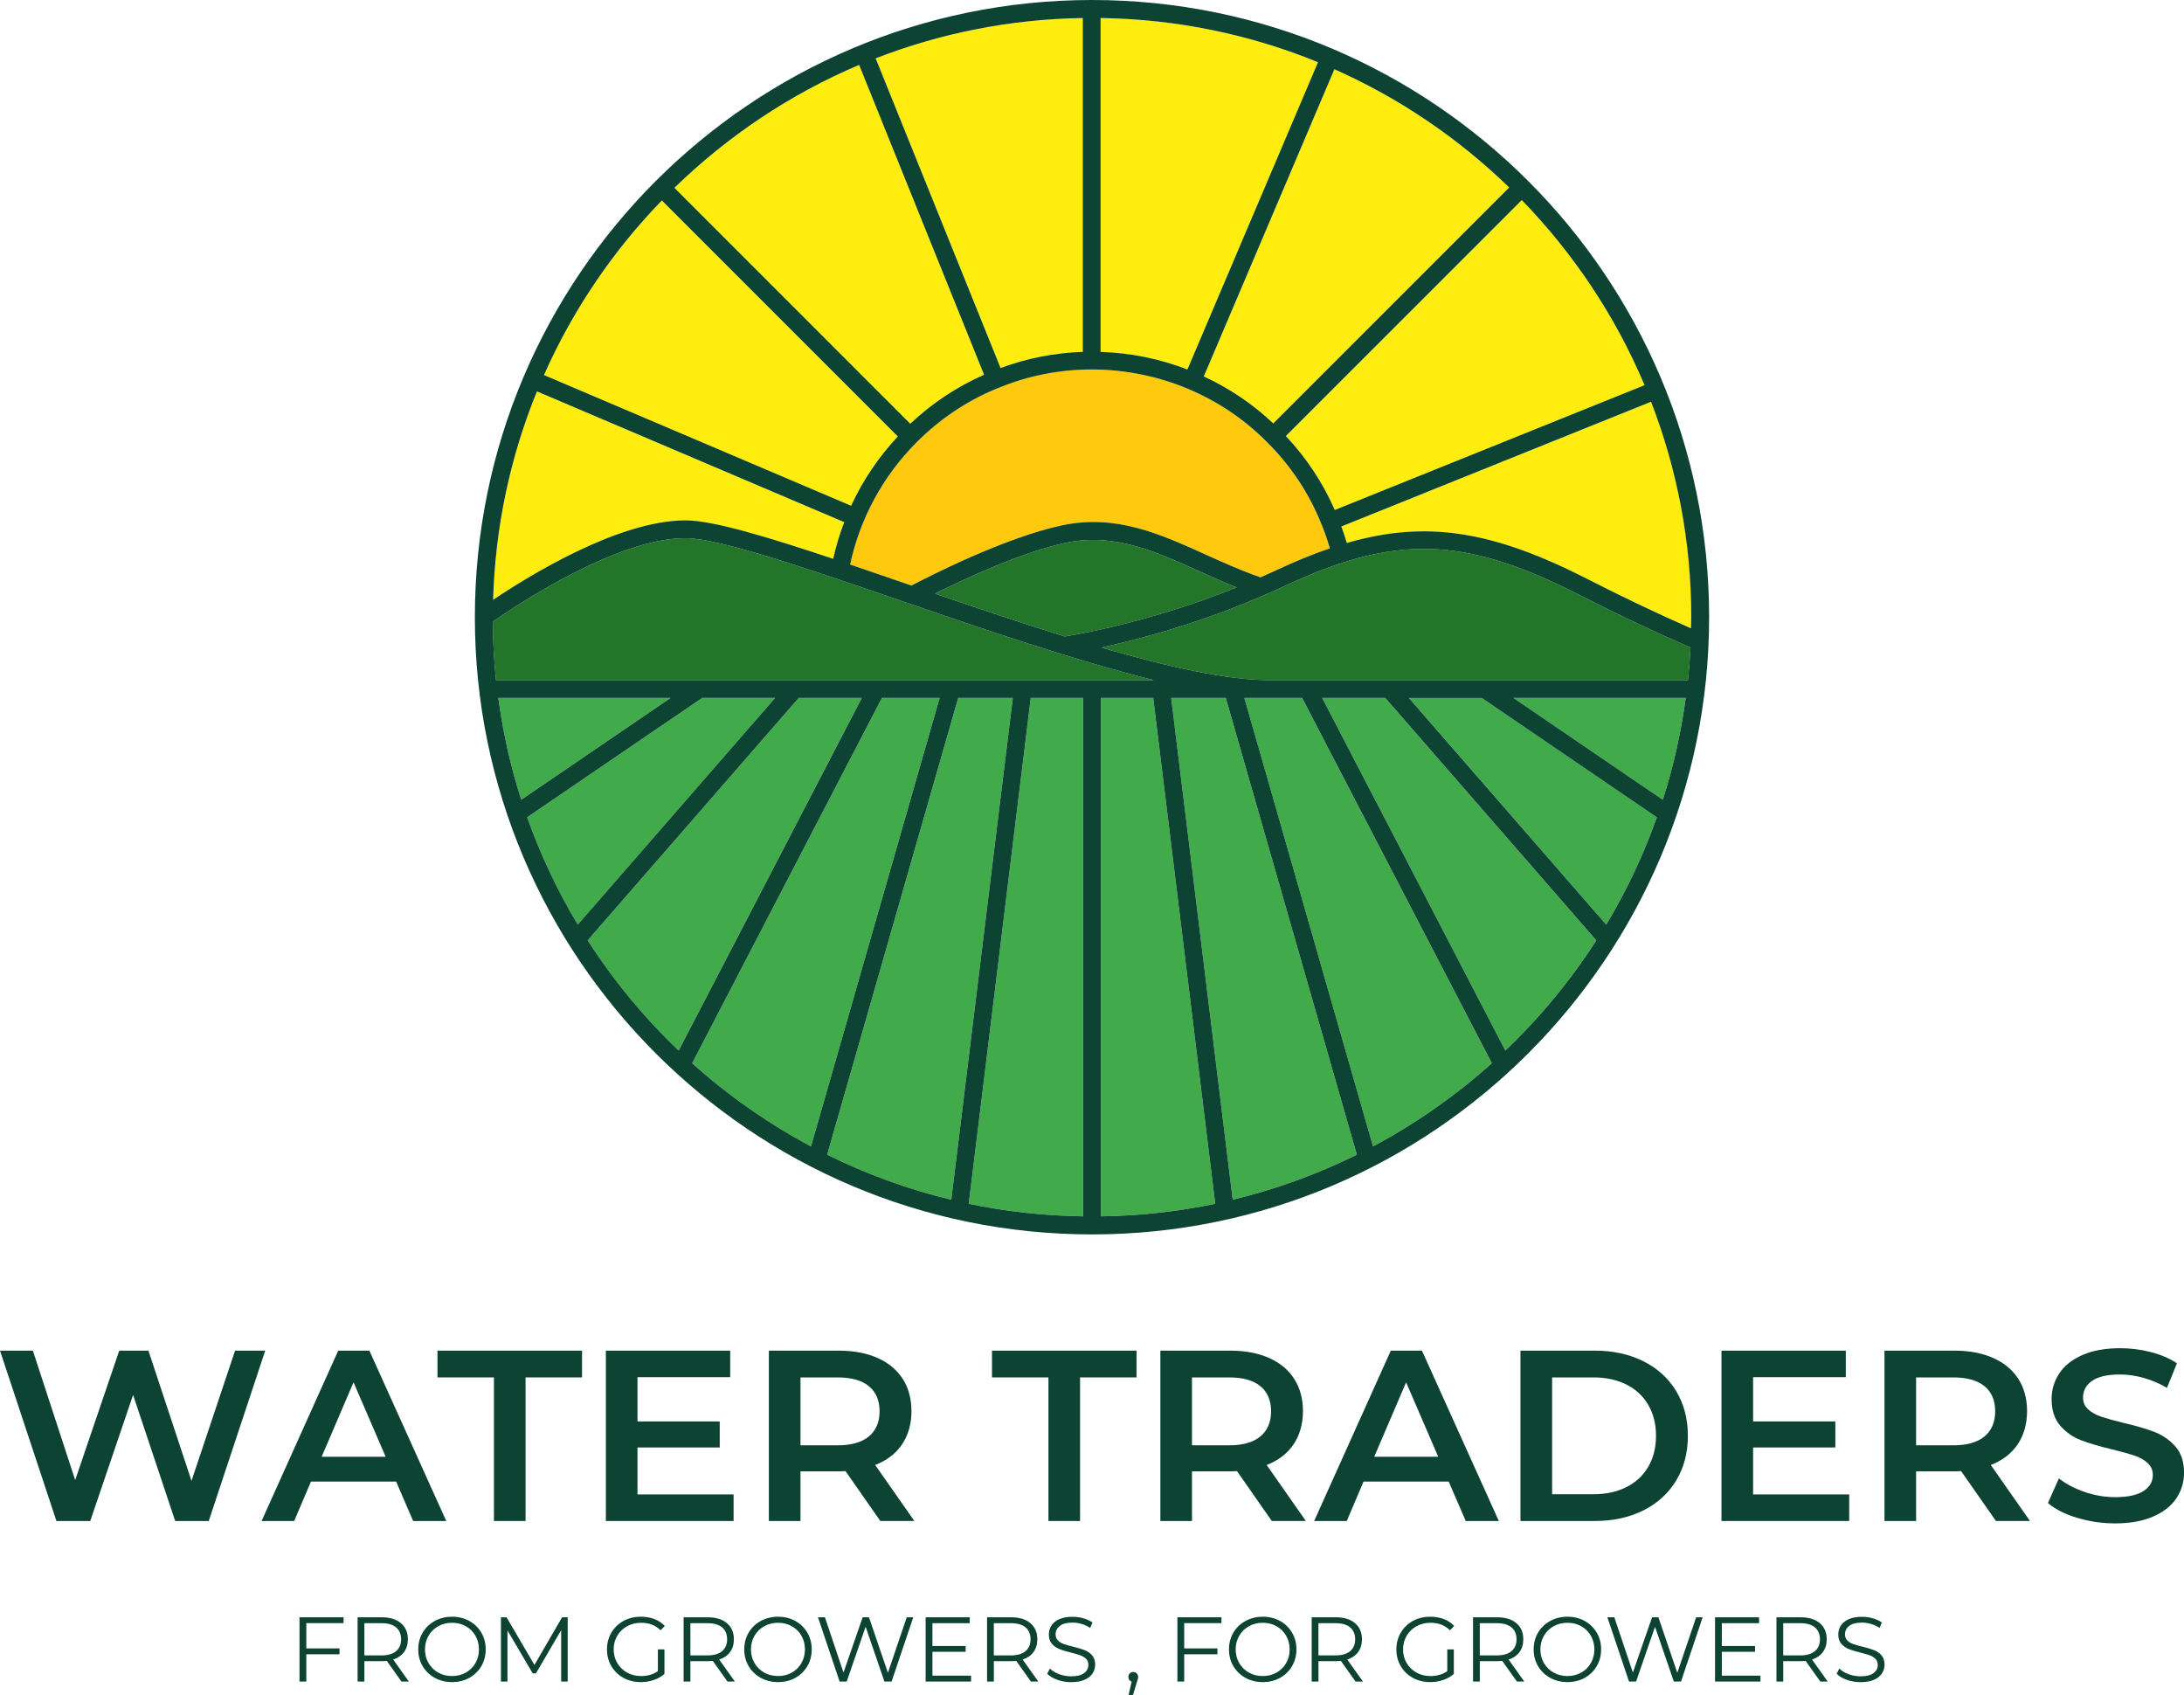 <?xml version="1.0" encoding="UTF-8"?>
<svg id="Layer_1" data-name="Layer 1" xmlns="http://www.w3.org/2000/svg" viewBox="0 0 740.39 574.52">
  <defs>
    <style>
      .cls-1 {
        fill: #0c4333;
      }

      .cls-2 {
        fill: #ffc90e;
      }

      .cls-3 {
        fill: #41aa4b;
      }

      .cls-4 {
        fill: #237529;
      }

      .cls-5 {
        fill: #ffed10;
      }
    </style>
  </defs>
  <g>
    <path class="cls-2" d="M338.09,131.64c-10.27,4.21-19.49,10.38-27.4,18.34-11.41,11.46-19.12,25.73-22.49,41.38,6.01,2.03,12.26,4.18,18.69,6.39.7.24,1.41.48,2.11.72,5.74-3.01,31.77-16.34,51.16-20.42,18.16-3.82,33.01,2.89,48.72,10,5.92,2.68,12.04,5.42,18.44,7.65,1.84-.81,3.69-1.64,5.54-2.5,6.31-2.96,12.25-5.37,17.97-7.33-.8-2.71-1.69-5.38-2.76-7.96-4.19-10.55-10.42-19.97-18.52-28.02-7.57-7.68-16.51-13.72-26.57-17.98-10.38-4.43-21.41-6.67-32.79-6.67s-21.54,2.08-31.49,6.17l-.61.23Z"/>
    <g>
      <path class="cls-4" d="M361.4,183.97c-14.86,3.13-34.54,12.31-44.44,17.24,14.59,5,29.56,10.04,43.99,14.52,4.03-.63,28.89-4.82,58.27-16.61-4.41-1.77-8.68-3.67-12.83-5.55-14.79-6.69-28.75-13.01-44.99-9.59Z"/>
      <path class="cls-4" d="M304.93,203.47c-31.5-10.82-61.25-21.05-72.53-21.05-23.64,0-58.32,23.41-65.34,28.32.05,6.68.4,13.28,1.09,19.79h223.02c-26.32-6.48-57.49-17.18-86.24-27.06Z"/>
      <path class="cls-4" d="M435.42,198.68c-24.82,11.6-48.34,17.83-62.01,20.81,22.3,6.49,42.49,11.04,56.73,11.04h142.1c.38-3.65.68-7.32.86-11.02-12.45-5.43-25.14-11.44-37.77-17.91-38.99-19.85-62.34-20.54-99.91-2.92Z"/>
    </g>
    <g>
      <path class="cls-5" d="M304.36,147.94l-79.99-79.99c-16.58,17.11-30.17,37.11-39.96,59.17l104.12,44.31c3.96-8.56,9.28-16.47,15.83-23.49Z"/>
      <path class="cls-5" d="M333.6,127.01l-42.35-105.01c-23.45,9.92-44.62,24.16-62.61,41.66l79.96,79.96c7.4-6.97,15.79-12.54,25.01-16.61Z"/>
      <path class="cls-5" d="M282.45,189.43c.95-4.25,2.2-8.4,3.74-12.43l-104.15-44.32c-8.95,21.92-14.15,45.73-14.87,70.66,11.87-7.98,42.44-26.94,65.23-26.94,9.15,0,27.49,5.5,50.05,13.04Z"/>
      <path class="cls-5" d="M431.65,143.52l79.97-79.97c-17.12-16.63-37.15-30.26-59.25-40.08l-44.27,104.13c8.74,4.05,16.64,9.39,23.55,15.92Z"/>
      <path class="cls-5" d="M446.82,21.09c-22.81-9.32-47.67-14.61-73.7-14.98v113.16c10.2.33,20.05,2.33,29.43,5.96l44.27-104.15Z"/>
      <path class="cls-5" d="M452.49,172.86l105.02-42.3c-9.9-23.49-24.12-44.71-41.62-62.74l-79.98,79.98c6.97,7.4,12.53,15.81,16.58,25.06Z"/>
      <path class="cls-5" d="M367.07,119.27V6.12c-24.72.38-48.36,5.18-70.21,13.67l42.34,104.97c8.93-3.32,18.27-5.16,27.87-5.48Z"/>
      <path class="cls-5" d="M559.73,136.18l-105,42.28c.68,1.83,1.3,3.69,1.87,5.59,27.13-7.89,49.73-4,81.49,12.17,11.76,6.03,23.57,11.64,35.18,16.76.02-1.26.1-2.5.1-3.77,0-25.74-4.86-50.35-13.63-73.03Z"/>
    </g>
    <g>
      <path class="cls-3" d="M168.92,236.57c1.6,11.86,4.21,23.4,7.77,34.52l50.63-34.52h-58.41Z"/>
      <path class="cls-3" d="M298.97,236.57l-64.32,123.83c12.19,10.94,25.71,20.43,40.28,28.19l43.62-152.02h-19.58Z"/>
      <path class="cls-3" d="M270.78,236.57l-71.56,82.19c8.78,13.66,19.15,26.19,30.84,37.35l62.09-119.54h-21.38Z"/>
      <path class="cls-3" d="M238.05,236.57l-59.34,40.46c4.53,12.76,10.29,24.94,17.16,36.39l66.9-76.84h-24.72Z"/>
      <path class="cls-3" d="M477.62,236.57l66.9,76.84c6.87-11.45,12.63-23.63,17.16-36.39l-59.34-40.46h-24.72Z"/>
      <path class="cls-3" d="M563.69,271.09c3.57-11.12,6.17-22.66,7.77-34.52h-58.41l50.63,34.52Z"/>
      <path class="cls-3" d="M328.41,408.04c12.54,2.63,25.5,4.07,38.76,4.26v-175.73h-17.74l-21.02,171.47Z"/>
      <path class="cls-3" d="M373.21,236.57v175.73c13.26-.2,26.23-1.63,38.76-4.26l-21.02-171.47h-17.74Z"/>
      <path class="cls-3" d="M324.84,236.57l-44.43,154.83c13.28,6.57,27.37,11.71,42.08,15.27l20.86-170.1h-18.51Z"/>
      <path class="cls-3" d="M448.22,236.57l62.09,119.54c11.7-11.16,22.06-23.7,30.84-37.35l-71.55-82.19h-21.38Z"/>
      <path class="cls-3" d="M397.04,236.57l20.86,170.1c14.71-3.55,28.8-8.7,42.08-15.27l-44.43-154.83h-18.51Z"/>
      <path class="cls-3" d="M421.83,236.57l43.62,152.02c14.57-7.77,28.09-17.25,40.28-28.2l-64.32-123.82h-19.58Z"/>
    </g>
    <path class="cls-1" d="M370.19,0c-115.36,0-209.21,93.85-209.21,209.21s93.85,209.21,209.21,209.21,209.21-93.85,209.21-209.21S485.55,0,370.19,0ZM557.51,130.56l-105.02,42.3c-4.05-9.26-9.61-17.67-16.58-25.06l79.98-79.98c17.5,18.03,31.72,39.25,41.62,62.74ZM511.62,63.55l-79.97,79.97c-6.91-6.53-14.81-11.88-23.55-15.92l44.27-104.13c22.1,9.82,42.13,23.45,59.25,40.08ZM373.11,6.11c26.04.37,50.9,5.65,73.7,14.98l-44.27,104.15c-9.38-3.63-19.23-5.63-29.43-5.96V6.11ZM402.98,131.91c10.06,4.26,19,10.31,26.57,17.98,8.11,8.05,14.33,17.47,18.52,28.02,1.07,2.58,1.96,5.25,2.76,7.96-5.73,1.96-11.66,4.37-17.97,7.33-1.86.87-3.7,1.7-5.54,2.5-6.41-2.23-12.52-4.97-18.44-7.65-15.71-7.11-30.56-13.82-48.72-10-19.39,4.08-45.42,17.41-51.16,20.42-.7-.24-1.41-.48-2.11-.72-6.43-2.21-12.69-4.36-18.69-6.39,3.37-15.65,11.08-29.92,22.49-41.38,7.92-7.97,17.13-14.14,27.4-18.34l.61-.23c9.95-4.09,20.52-6.17,31.49-6.17s22.41,2.24,32.79,6.67ZM419.22,199.12c-29.38,11.79-54.24,15.98-58.27,16.61-14.43-4.48-29.4-9.52-43.99-14.52,9.91-4.93,29.58-14.11,44.44-17.24,16.23-3.41,30.2,2.9,44.99,9.59,4.15,1.88,8.42,3.78,12.83,5.55ZM367.07,6.12v113.15c-9.59.32-18.94,2.16-27.87,5.48l-42.34-104.97c21.84-8.48,45.49-13.29,70.21-13.67ZM291.25,22.01l42.35,105.01c-9.22,4.07-17.61,9.64-25.01,16.61l-79.96-79.96c17.99-17.5,39.17-31.74,62.61-41.66ZM224.37,67.95l79.99,79.99c-6.55,7.02-11.87,14.93-15.83,23.49l-104.12-44.31c9.79-22.06,23.38-42.06,39.96-59.17ZM182.04,132.67l104.15,44.32c-1.54,4.03-2.79,8.18-3.74,12.43-22.55-7.54-40.89-13.04-50.05-13.04-22.78,0-53.36,18.96-65.23,26.94.71-24.93,5.92-48.74,14.87-70.66ZM168.92,236.57h58.41l-50.63,34.52c-3.57-11.12-6.17-22.66-7.77-34.52ZM178.71,277.03l59.34-40.46h24.72l-66.9,76.84c-6.87-11.45-12.63-23.63-17.16-36.39ZM199.22,318.76l71.56-82.19h21.38l-62.09,119.54c-11.7-11.16-22.06-23.7-30.84-37.35ZM234.65,360.4l64.32-123.83h19.58l-43.62,152.02c-14.57-7.77-28.09-17.25-40.28-28.19ZM280.41,391.4l44.43-154.83h18.51l-20.86,170.1c-14.71-3.55-28.8-8.7-42.08-15.27ZM367.17,412.3c-13.26-.2-26.23-1.63-38.76-4.26l21.02-171.47h17.74v175.73ZM168.15,230.53c-.68-6.51-1.04-13.11-1.09-19.79,7.02-4.91,41.7-28.32,65.34-28.32,11.28,0,41.03,10.22,72.53,21.05,28.75,9.88,59.91,20.58,86.24,27.06h-223.02ZM373.21,412.3v-175.73h17.74l21.02,171.47c-12.54,2.63-25.5,4.07-38.76,4.26ZM417.9,406.67l-20.86-170.1h18.51l44.43,154.83c-13.28,6.57-27.37,11.71-42.08,15.27ZM465.46,388.59l-43.62-152.02h19.58l64.32,123.82c-12.19,10.94-25.71,20.43-40.28,28.2ZM510.32,356.11l-62.09-119.54h21.38l71.55,82.19c-8.78,13.66-19.15,26.19-30.84,37.35ZM544.52,313.42l-66.9-76.84h24.72l59.34,40.46c-4.53,12.76-10.29,24.94-17.16,36.39ZM563.69,271.09l-50.63-34.52h58.41c-1.6,11.86-4.21,23.4-7.77,34.52ZM572.24,230.53h-142.1c-14.23,0-34.43-4.55-56.73-11.04,13.68-2.98,37.19-9.21,62.01-20.81,37.58-17.62,60.93-16.93,99.91,2.92,12.62,6.47,25.31,12.48,37.77,17.91-.19,3.7-.48,7.37-.86,11.02ZM538.08,196.22c-31.76-16.17-54.36-20.06-81.49-12.17-.56-1.9-1.18-3.76-1.87-5.59l105-42.28c8.77,22.68,13.63,47.29,13.63,73.03,0,1.26-.07,2.51-.1,3.77-11.62-5.12-23.42-10.73-35.18-16.76Z"/>
  </g>
  <g>
    <g>
      <path class="cls-1" d="M89.91,457.82l-19.14,57.74h-11.38l-14.27-42.73-14.52,42.73h-11.47L0,457.82h11.14l14.35,43.88,14.93-43.88h9.9l14.6,44.13,14.77-44.13h10.23Z"/>
      <path class="cls-1" d="M134.29,502.2h-28.87l-5.69,13.36h-11.05l25.98-57.74h10.56l26.06,57.74h-11.22l-5.77-13.36ZM130.74,493.79l-10.89-25.24-10.81,25.24h21.69Z"/>
      <path class="cls-1" d="M167.45,466.89h-19.14v-9.07h49v9.07h-19.14v48.67h-10.72v-48.67Z"/>
      <path class="cls-1" d="M248.69,506.57v8.99h-43.3v-57.74h42.15v8.99h-31.43v15.01h27.88v8.82h-27.88v15.92h32.58Z"/>
      <path class="cls-1" d="M298.43,515.56l-11.8-16.91c-.5.06-1.24.08-2.23.08h-13.03v16.83h-10.72v-57.74h23.76c5,0,9.36.83,13.07,2.47,3.71,1.65,6.56,4.01,8.54,7.09,1.98,3.08,2.97,6.74,2.97,10.97s-1.06,8.08-3.18,11.22c-2.12,3.14-5.16,5.47-9.12,7.01l13.28,18.97h-11.55ZM294.55,469.86c-2.42-1.98-5.97-2.97-10.64-2.97h-12.54v23.02h12.54c4.67,0,8.22-1,10.64-3.01,2.42-2.01,3.63-4.85,3.63-8.54s-1.21-6.52-3.63-8.5Z"/>
      <path class="cls-1" d="M355.43,466.89h-19.14v-9.07h49v9.07h-19.14v48.67h-10.72v-48.67Z"/>
      <path class="cls-1" d="M431.15,515.56l-11.8-16.91c-.5.06-1.24.08-2.23.08h-13.03v16.83h-10.72v-57.74h23.76c5,0,9.36.83,13.07,2.47s6.56,4.01,8.54,7.09c1.98,3.08,2.97,6.74,2.97,10.97s-1.06,8.08-3.18,11.22c-2.12,3.14-5.16,5.47-9.12,7.01l13.28,18.97h-11.55ZM427.27,469.86c-2.42-1.98-5.97-2.97-10.64-2.97h-12.54v23.02h12.54c4.67,0,8.22-1,10.64-3.01,2.42-2.01,3.63-4.85,3.63-8.54s-1.21-6.52-3.63-8.5Z"/>
      <path class="cls-1" d="M491.12,502.2h-28.87l-5.69,13.36h-11.05l25.98-57.74h10.56l26.06,57.74h-11.22l-5.77-13.36ZM487.57,493.79l-10.89-25.24-10.81,25.24h21.69Z"/>
      <path class="cls-1" d="M515.45,457.82h25.24c6.16,0,11.63,1.2,16.42,3.59,4.78,2.39,8.5,5.77,11.13,10.14,2.64,4.37,3.96,9.42,3.96,15.14s-1.32,10.77-3.96,15.14c-2.64,4.37-6.35,7.75-11.13,10.14-4.78,2.39-10.26,3.59-16.42,3.59h-25.24v-57.74ZM540.2,506.49c4.23,0,7.96-.81,11.18-2.43,3.22-1.62,5.69-3.93,7.42-6.93,1.73-3,2.6-6.48,2.6-10.44s-.87-7.44-2.6-10.44c-1.73-3-4.21-5.31-7.42-6.93-3.22-1.62-6.94-2.43-11.18-2.43h-14.02v39.59h14.02Z"/>
      <path class="cls-1" d="M626.89,506.57v8.99h-43.3v-57.74h42.15v8.99h-31.43v15.01h27.88v8.82h-27.88v15.92h32.58Z"/>
      <path class="cls-1" d="M676.63,515.56l-11.8-16.91c-.5.06-1.24.08-2.23.08h-13.03v16.83h-10.72v-57.74h23.76c5,0,9.36.83,13.07,2.47,3.71,1.65,6.56,4.01,8.54,7.09,1.98,3.08,2.97,6.74,2.97,10.97s-1.06,8.08-3.18,11.22c-2.12,3.14-5.16,5.47-9.12,7.01l13.28,18.97h-11.55ZM672.75,469.86c-2.42-1.98-5.97-2.97-10.64-2.97h-12.54v23.02h12.54c4.67,0,8.22-1,10.64-3.01,2.42-2.01,3.63-4.85,3.63-8.54s-1.21-6.52-3.63-8.5Z"/>
      <path class="cls-1" d="M704.13,514.49c-4.15-1.26-7.44-2.94-9.86-5.03l3.71-8.33c2.36,1.87,5.26,3.39,8.7,4.58,3.44,1.18,6.89,1.77,10.35,1.77,4.29,0,7.49-.69,9.61-2.06,2.12-1.37,3.18-3.19,3.18-5.44,0-1.65-.59-3.01-1.77-4.09-1.18-1.07-2.68-1.91-4.5-2.52-1.81-.6-4.29-1.29-7.42-2.06-4.4-1.04-7.96-2.09-10.68-3.14-2.72-1.04-5.06-2.68-7.01-4.91-1.95-2.23-2.93-5.24-2.93-9.03,0-3.19.87-6.09,2.6-8.7,1.73-2.61,4.34-4.69,7.84-6.23,3.49-1.54,7.77-2.31,12.83-2.31,3.52,0,6.98.44,10.39,1.32,3.41.88,6.35,2.14,8.83,3.79l-3.38,8.33c-2.53-1.49-5.17-2.61-7.92-3.38-2.75-.77-5.42-1.15-8-1.15-4.23,0-7.38.71-9.44,2.14-2.06,1.43-3.09,3.33-3.09,5.69,0,1.65.59,3,1.77,4.04s2.68,1.87,4.5,2.47c1.82.6,4.29,1.29,7.42,2.06,4.29.99,7.81,2.02,10.56,3.09,2.75,1.07,5.1,2.71,7.05,4.91,1.95,2.2,2.93,5.17,2.93,8.91,0,3.19-.87,6.08-2.6,8.66-1.73,2.59-4.36,4.65-7.88,6.19-3.52,1.54-7.81,2.31-12.87,2.31-4.46,0-8.76-.63-12.91-1.9Z"/>
    </g>
    <g>
      <path class="cls-1" d="M103.84,550.19v8.56h11.26v1.99h-11.26v9.24h-2.3v-21.78h14.93v1.99h-12.63Z"/>
      <path class="cls-1" d="M136.1,569.98l-4.98-7c-.56.06-1.14.09-1.74.09h-5.85v6.91h-2.3v-21.78h8.15c2.78,0,4.96.66,6.53,1.99,1.58,1.33,2.36,3.15,2.36,5.48,0,1.7-.43,3.14-1.29,4.31-.86,1.17-2.09,2.02-3.69,2.54l5.32,7.47h-2.52ZM134.27,559.68c1.14-.95,1.71-2.29,1.71-4.01s-.57-3.12-1.71-4.06c-1.14-.94-2.79-1.41-4.95-1.41h-5.79v10.92h5.79c2.16,0,3.81-.48,4.95-1.43Z"/>
      <path class="cls-1" d="M147.38,568.72c-1.75-.96-3.12-2.29-4.11-3.97-.99-1.68-1.48-3.57-1.48-5.66s.49-3.98,1.48-5.66c.98-1.68,2.35-3,4.11-3.97,1.75-.96,3.71-1.45,5.87-1.45s4.1.48,5.83,1.43c1.73.95,3.09,2.28,4.09,3.97,1,1.69,1.49,3.58,1.49,5.68s-.5,3.99-1.49,5.68c-1,1.69-2.36,3.01-4.09,3.97-1.73.95-3.68,1.43-5.83,1.43s-4.11-.48-5.87-1.45ZM157.92,566.95c1.39-.78,2.48-1.86,3.27-3.24.79-1.38,1.18-2.92,1.18-4.62s-.39-3.24-1.18-4.62c-.79-1.38-1.88-2.46-3.27-3.24-1.39-.78-2.95-1.17-4.67-1.17s-3.28.39-4.68,1.17-2.5,1.86-3.3,3.24c-.8,1.38-1.2,2.92-1.2,4.62s.4,3.24,1.2,4.62c.8,1.38,1.9,2.46,3.3,3.24s2.96,1.17,4.68,1.17,3.28-.39,4.67-1.17Z"/>
      <path class="cls-1" d="M192.45,548.2v21.78h-2.21v-17.42l-8.56,14.65h-1.09l-8.56-14.56v17.33h-2.21v-21.78h1.9l9.46,16.15,9.37-16.15h1.9Z"/>
      <path class="cls-1" d="M223.04,559.09h2.21v8.31c-1.02.89-2.22,1.58-3.61,2.05-1.39.48-2.85.72-4.39.72-2.18,0-4.14-.48-5.88-1.43-1.74-.95-3.11-2.28-4.11-3.97-1-1.69-1.49-3.58-1.49-5.68s.5-3.99,1.49-5.68c1-1.69,2.36-3.01,4.11-3.97,1.74-.95,3.71-1.43,5.91-1.43,1.66,0,3.18.26,4.57.79,1.39.53,2.56,1.31,3.52,2.35l-1.43,1.46c-1.72-1.7-3.91-2.55-6.56-2.55-1.76,0-3.36.39-4.78,1.17s-2.54,1.86-3.35,3.24c-.81,1.38-1.21,2.92-1.21,4.62s.4,3.24,1.21,4.61c.81,1.37,1.92,2.45,3.33,3.24,1.41.79,3,1.18,4.76,1.18,2.24,0,4.14-.56,5.69-1.68v-7.34Z"/>
      <path class="cls-1" d="M246.62,569.98l-4.98-7c-.56.06-1.14.09-1.74.09h-5.85v6.91h-2.3v-21.78h8.15c2.78,0,4.96.66,6.53,1.99,1.58,1.33,2.36,3.15,2.36,5.48,0,1.7-.43,3.14-1.29,4.31-.86,1.17-2.09,2.02-3.69,2.54l5.32,7.47h-2.52ZM244.79,559.68c1.14-.95,1.71-2.29,1.71-4.01s-.57-3.12-1.71-4.06c-1.14-.94-2.79-1.41-4.95-1.41h-5.79v10.92h5.79c2.16,0,3.81-.48,4.95-1.43Z"/>
      <path class="cls-1" d="M257.9,568.72c-1.75-.96-3.12-2.29-4.11-3.97-.99-1.68-1.48-3.57-1.48-5.66s.49-3.98,1.48-5.66c.98-1.68,2.35-3,4.11-3.97,1.75-.96,3.71-1.45,5.87-1.45s4.1.48,5.83,1.43c1.73.95,3.09,2.28,4.09,3.97,1,1.69,1.49,3.58,1.49,5.68s-.5,3.99-1.49,5.68c-1,1.69-2.36,3.01-4.09,3.97-1.73.95-3.68,1.43-5.83,1.43s-4.11-.48-5.87-1.45ZM268.43,566.95c1.39-.78,2.48-1.86,3.27-3.24.79-1.38,1.18-2.92,1.18-4.62s-.39-3.24-1.18-4.62c-.79-1.38-1.88-2.46-3.27-3.24-1.39-.78-2.95-1.17-4.67-1.17s-3.28.39-4.68,1.17-2.5,1.86-3.3,3.24c-.8,1.38-1.2,2.92-1.2,4.62s.4,3.24,1.2,4.62c.8,1.38,1.9,2.46,3.3,3.24s2.96,1.17,4.68,1.17,3.28-.39,4.67-1.17Z"/>
      <path class="cls-1" d="M309.6,548.2l-7.34,21.78h-2.43l-6.38-18.57-6.41,18.57h-2.4l-7.34-21.78h2.36l6.29,18.73,6.5-18.73h2.15l6.41,18.82,6.38-18.82h2.21Z"/>
      <path class="cls-1" d="M329.2,567.99v1.99h-15.4v-21.78h14.93v1.99h-12.63v7.75h11.26v1.96h-11.26v8.09h13.1Z"/>
      <path class="cls-1" d="M349.49,569.98l-4.98-7c-.56.06-1.14.09-1.74.09h-5.85v6.91h-2.3v-21.78h8.15c2.78,0,4.96.66,6.53,1.99,1.58,1.33,2.36,3.15,2.36,5.48,0,1.7-.43,3.14-1.29,4.31-.86,1.17-2.09,2.02-3.69,2.54l5.32,7.47h-2.52ZM347.65,559.68c1.14-.95,1.71-2.29,1.71-4.01s-.57-3.12-1.71-4.06c-1.14-.94-2.79-1.41-4.95-1.41h-5.79v10.92h5.79c2.16,0,3.81-.48,4.95-1.43Z"/>
      <path class="cls-1" d="M358.46,569.39c-1.48-.52-2.63-1.2-3.44-2.05l.9-1.77c.79.79,1.84,1.43,3.14,1.91,1.31.49,2.66.73,4.05.73,1.95,0,3.41-.36,4.39-1.07.97-.72,1.46-1.64,1.46-2.78,0-.87-.26-1.57-.79-2.08-.53-.52-1.18-.92-1.94-1.2-.77-.28-1.84-.59-3.2-.92-1.64-.41-2.95-.81-3.92-1.2-.97-.38-1.81-.97-2.5-1.76-.7-.79-1.04-1.86-1.04-3.2,0-1.1.29-2.1.87-3,.58-.9,1.47-1.62,2.68-2.16,1.2-.54,2.7-.81,4.48-.81,1.24,0,2.46.17,3.66.51,1.19.34,2.23.81,3.1,1.42l-.78,1.84c-.91-.6-1.89-1.05-2.92-1.35-1.04-.3-2.05-.45-3.05-.45-1.91,0-3.35.37-4.31,1.1-.96.74-1.45,1.69-1.45,2.85,0,.87.27,1.57.79,2.1.53.53,1.19.93,1.99,1.21.8.28,1.87.59,3.22.92,1.6.39,2.89.78,3.87,1.17.99.38,1.82.96,2.51,1.74s1.03,1.83,1.03,3.16c0,1.1-.29,2.1-.89,3-.59.9-1.5,1.62-2.72,2.15-1.22.53-2.73.79-4.51.79-1.62,0-3.17-.26-4.65-.78Z"/>
      <path class="cls-1" d="M385.36,567.23c.31.32.47.72.47,1.2,0,.25-.04.52-.11.81-.07.29-.18.62-.33,1l-1.31,4.29h-1.49l1.06-4.51c-.33-.1-.6-.3-.81-.58-.21-.28-.31-.62-.31-1.01,0-.48.16-.88.47-1.2.31-.32.71-.48,1.18-.48s.87.16,1.18.48Z"/>
      <path class="cls-1" d="M401.45,550.19v8.56h11.26v1.99h-11.26v9.24h-2.3v-21.78h14.93v1.99h-12.63Z"/>
      <path class="cls-1" d="M422.22,568.72c-1.75-.96-3.12-2.29-4.11-3.97-.99-1.68-1.48-3.57-1.48-5.66s.49-3.98,1.48-5.66c.98-1.68,2.35-3,4.11-3.97,1.75-.96,3.71-1.45,5.87-1.45s4.1.48,5.83,1.43c1.73.95,3.09,2.28,4.09,3.97,1,1.69,1.49,3.58,1.49,5.68s-.5,3.99-1.49,5.68c-1,1.69-2.36,3.01-4.09,3.97-1.73.95-3.68,1.43-5.83,1.43s-4.11-.48-5.87-1.45ZM432.75,566.95c1.39-.78,2.48-1.86,3.27-3.24.79-1.38,1.18-2.92,1.18-4.62s-.39-3.24-1.18-4.62c-.79-1.38-1.88-2.46-3.27-3.24-1.39-.78-2.95-1.17-4.67-1.17s-3.28.39-4.68,1.17-2.5,1.86-3.3,3.24c-.8,1.38-1.2,2.92-1.2,4.62s.4,3.24,1.2,4.62c.8,1.38,1.9,2.46,3.3,3.24s2.96,1.17,4.68,1.17,3.28-.39,4.67-1.17Z"/>
      <path class="cls-1" d="M459.54,569.98l-4.98-7c-.56.06-1.14.09-1.74.09h-5.85v6.91h-2.3v-21.78h8.15c2.78,0,4.96.66,6.53,1.99,1.58,1.33,2.36,3.15,2.36,5.48,0,1.7-.43,3.14-1.29,4.31-.86,1.17-2.09,2.02-3.69,2.54l5.32,7.47h-2.52ZM457.7,559.68c1.14-.95,1.71-2.29,1.71-4.01s-.57-3.12-1.71-4.06c-1.14-.94-2.79-1.41-4.95-1.41h-5.79v10.92h5.79c2.16,0,3.81-.48,4.95-1.43Z"/>
      <path class="cls-1" d="M490.65,559.09h2.21v8.31c-1.02.89-2.22,1.58-3.61,2.05-1.39.48-2.85.72-4.39.72-2.18,0-4.14-.48-5.88-1.43-1.74-.95-3.11-2.28-4.11-3.97-1-1.69-1.49-3.58-1.49-5.68s.5-3.99,1.49-5.68c1-1.69,2.36-3.01,4.11-3.97,1.74-.95,3.71-1.43,5.91-1.43,1.66,0,3.18.26,4.57.79,1.39.53,2.56,1.31,3.52,2.35l-1.43,1.46c-1.72-1.7-3.91-2.55-6.56-2.55-1.76,0-3.36.39-4.78,1.17-1.42.78-2.54,1.86-3.35,3.24-.81,1.38-1.21,2.92-1.21,4.62s.4,3.24,1.21,4.61c.81,1.37,1.92,2.45,3.33,3.24,1.41.79,3,1.18,4.76,1.18,2.24,0,4.14-.56,5.69-1.68v-7.34Z"/>
      <path class="cls-1" d="M514.24,569.98l-4.98-7c-.56.06-1.14.09-1.74.09h-5.85v6.91h-2.3v-21.78h8.15c2.78,0,4.96.66,6.53,1.99,1.58,1.33,2.36,3.15,2.36,5.48,0,1.7-.43,3.14-1.29,4.31-.86,1.17-2.09,2.02-3.69,2.54l5.32,7.47h-2.52ZM512.4,559.68c1.14-.95,1.71-2.29,1.71-4.01s-.57-3.12-1.71-4.06c-1.14-.94-2.79-1.41-4.95-1.41h-5.79v10.92h5.79c2.16,0,3.81-.48,4.95-1.43Z"/>
      <path class="cls-1" d="M525.51,568.72c-1.75-.96-3.12-2.29-4.11-3.97-.99-1.68-1.48-3.57-1.48-5.66s.49-3.98,1.48-5.66c.98-1.68,2.35-3,4.11-3.97,1.75-.96,3.71-1.45,5.87-1.45s4.1.48,5.83,1.43c1.73.95,3.09,2.28,4.09,3.97,1,1.69,1.49,3.58,1.49,5.68s-.5,3.99-1.49,5.68c-1,1.69-2.36,3.01-4.09,3.97-1.73.95-3.68,1.43-5.83,1.43s-4.11-.48-5.87-1.45ZM536.05,566.95c1.39-.78,2.48-1.86,3.27-3.24.79-1.38,1.18-2.92,1.18-4.62s-.39-3.24-1.18-4.62c-.79-1.38-1.88-2.46-3.27-3.24-1.39-.78-2.95-1.17-4.67-1.17s-3.28.39-4.68,1.17c-1.4.78-2.5,1.86-3.3,3.24-.8,1.38-1.2,2.92-1.2,4.62s.4,3.24,1.2,4.62c.8,1.38,1.9,2.46,3.3,3.24,1.4.78,2.96,1.17,4.68,1.17s3.28-.39,4.67-1.17Z"/>
      <path class="cls-1" d="M577.21,548.2l-7.34,21.78h-2.43l-6.38-18.57-6.41,18.57h-2.4l-7.34-21.78h2.36l6.29,18.73,6.5-18.73h2.15l6.41,18.82,6.38-18.82h2.21Z"/>
      <path class="cls-1" d="M596.81,567.99v1.99h-15.4v-21.78h14.93v1.99h-12.63v7.75h11.26v1.96h-11.26v8.09h13.1Z"/>
      <path class="cls-1" d="M617.1,569.98l-4.98-7c-.56.06-1.14.09-1.74.09h-5.85v6.91h-2.3v-21.78h8.15c2.78,0,4.96.66,6.53,1.99,1.58,1.33,2.36,3.15,2.36,5.48,0,1.7-.43,3.14-1.29,4.31-.86,1.17-2.09,2.02-3.69,2.54l5.32,7.47h-2.52ZM615.26,559.68c1.14-.95,1.71-2.29,1.71-4.01s-.57-3.12-1.71-4.06c-1.14-.94-2.79-1.41-4.95-1.41h-5.79v10.92h5.79c2.16,0,3.81-.48,4.95-1.43Z"/>
      <path class="cls-1" d="M626.08,569.39c-1.48-.52-2.63-1.2-3.44-2.05l.9-1.77c.79.79,1.84,1.43,3.14,1.91,1.31.49,2.66.73,4.05.73,1.95,0,3.41-.36,4.39-1.07.97-.72,1.46-1.64,1.46-2.78,0-.87-.27-1.57-.79-2.08-.53-.52-1.18-.92-1.94-1.2-.77-.28-1.84-.59-3.2-.92-1.64-.41-2.95-.81-3.92-1.2-.97-.38-1.81-.97-2.5-1.76-.7-.79-1.04-1.86-1.04-3.2,0-1.1.29-2.1.87-3,.58-.9,1.47-1.62,2.68-2.16,1.2-.54,2.7-.81,4.48-.81,1.24,0,2.46.17,3.65.51,1.19.34,2.23.81,3.1,1.42l-.78,1.84c-.91-.6-1.89-1.05-2.92-1.35-1.04-.3-2.05-.45-3.05-.45-1.91,0-3.35.37-4.31,1.1-.96.74-1.45,1.69-1.45,2.85,0,.87.27,1.57.79,2.1.53.53,1.19.93,1.99,1.21.8.28,1.87.59,3.22.92,1.6.39,2.89.78,3.87,1.17.99.38,1.82.96,2.51,1.74s1.03,1.83,1.03,3.16c0,1.1-.29,2.1-.89,3-.59.9-1.5,1.62-2.72,2.15-1.22.53-2.73.79-4.51.79-1.62,0-3.17-.26-4.65-.78Z"/>
    </g>
  </g>
</svg>
